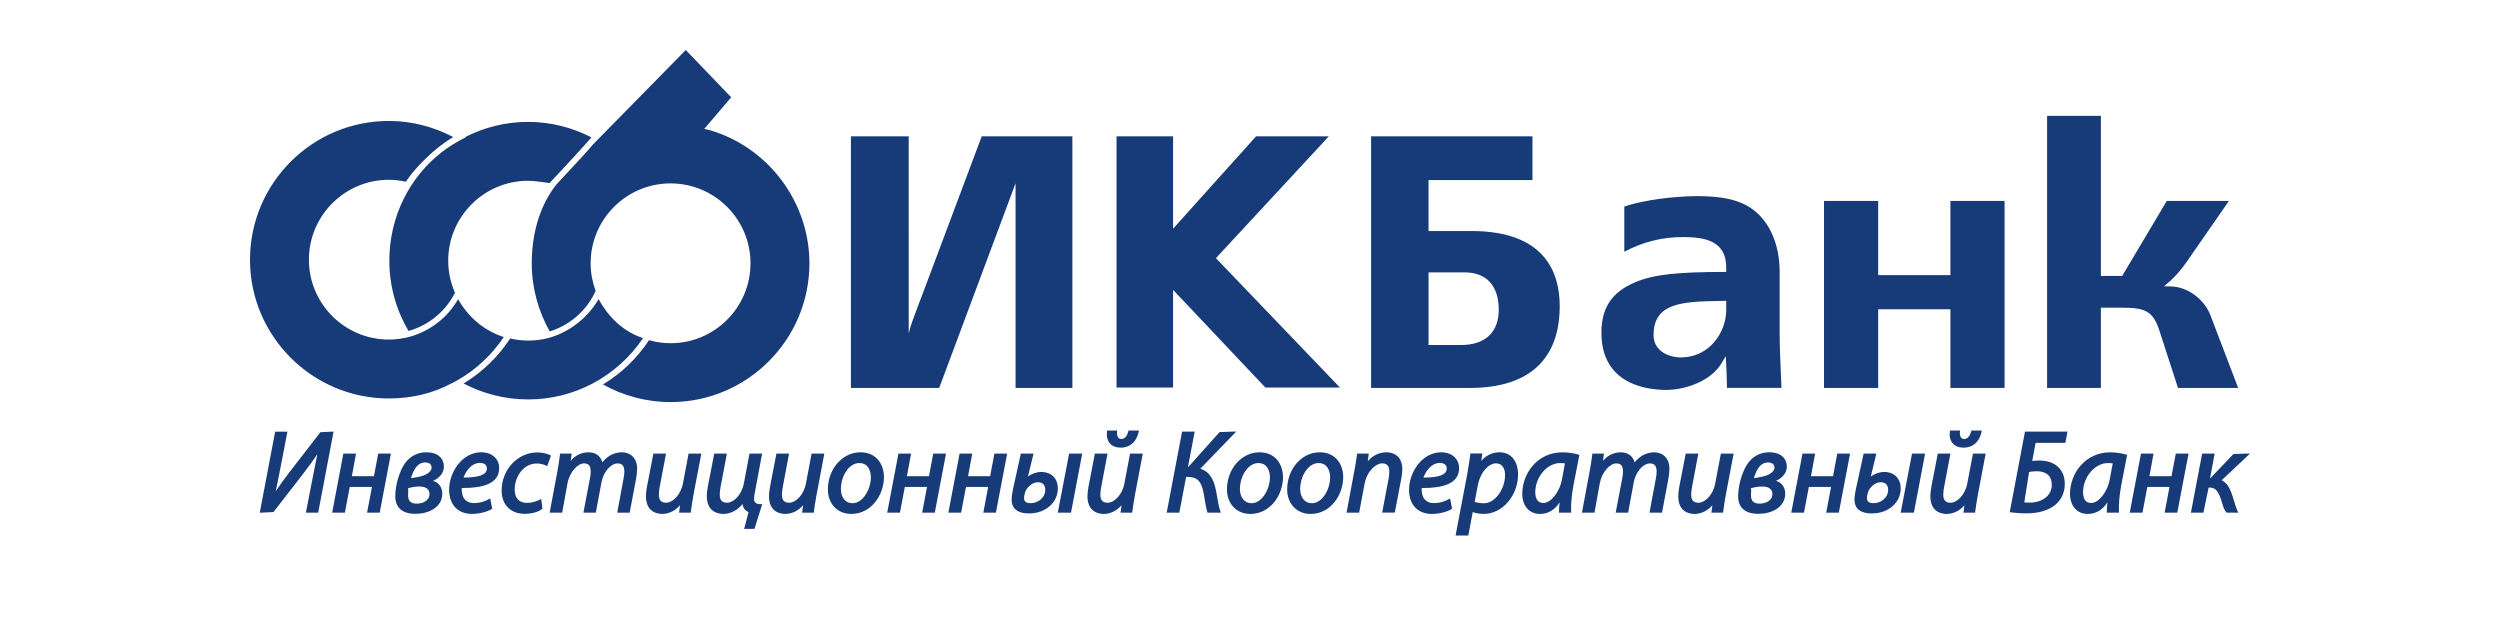 <svg viewBox="0 0 200 50" xmlns="http://www.w3.org/2000/svg">
	<path fill="#173A79" d="M51.448 27.049c-1.568-.508-2.782-1.676-3.559-3.126-.916 1.596-2.57 2.842-4.381 3.2-.422.084-.843.122-1.256.122-.494 0-.975-.058-1.44-.166-.951 1.459-2.227 2.692-3.724 3.6 1.544.812 3.301 1.275 5.163 1.275 1.813 0 3.549-.428 5.152-1.27 1.634-.859 3.02-2.12 4.045-3.637Zm5.326-16.638-.433-.098s1.922-2.253 2.152-2.531c-.238-.251-2.929-3.051-3.534-3.68l-.004-.005L54.862 4c-.119.12-1.237 1.258-2.615 2.662l-.011.011-.003.003c-1.621 1.651-3.598 3.664-4.736 4.821-.424.499-1.28 1.44-2.993 3.271-1.38 1.758-1.963 4.019-1.963 6.295 0 1.979.529 3.84 1.438 5.45 1.566-.48 2.893-1.609 3.61-3.107l.061-.133c-.252-.691-.4-1.436-.4-2.21 0-3.527 2.87-6.391 6.397-6.391 3.527 0 6.393 2.864 6.393 6.391s-2.866 6.395-6.393 6.395c-.6 0-1.177-.088-1.725-.242-.949 1.436-2.208 2.649-3.682 3.539 1.599.896 3.447 1.412 5.408 1.412 6.122 0 11.106-4.981 11.106-11.103 0-4.894-3.282-9.281-7.98-10.653ZM40.303 26.968c-1.384-.45-2.549-1.347-3.349-2.539-.109-.163-.213-.331-.304-.495-.816 1.425-2.149 2.479-3.708 2.959-.158.049-.322.089-.479.127-.014.002-.027.004-.041.007l-0.0 0c-.021.004-.042.007-.062.01-.42.088-.842.128-1.252.128-3.527 0-6.396-2.864-6.396-6.389 0-3.523 2.87-6.393 6.396-6.393.454 0 .909.056 1.361.154.563-.829 1.251-1.559 1.988-2.232.055-.051.114-.102.173-.15.012-.009.024-.019.036-.03l0-0c.007-.006.014-.012.021-.018.488-.418 1.01-.806 1.566-1.147-1.584-.83-3.346-1.284-5.146-1.284C24.986 9.676 20 14.656 20 20.777c0 6.121 4.986 11.1 11.108 11.1 1.762 0 3.463-.376 5.017-1.209.022-.012.044-.021.066-.03.024-.01.047-.02.07-.033.084-.04.163-.086.242-.133.035-.02.07-.041.105-.061 1.488-.84 2.74-2.035 3.696-3.443Zm-4.945-14.81c-2.592 1.998-4.211 5.179-4.211 8.694 0 2.053.56 3.971 1.533 5.624 1.605-.445 2.968-1.564 3.717-3.058-.345-.789-.541-1.65-.541-2.566 0-3.522 2.871-6.391 6.395-6.391.433 0 1.385.132 1.719.182 1.142-1.217 2.83-3.045 3.346-3.653-1.56-.803-3.301-1.239-5.065-1.239-1.8 0-3.501.435-5.008 1.2l.04.019-.379.2c-.545.29-1.061.615-1.546.989Zm120.674 9.855h-5.778v-5.938h-4.333v14.961h4.333v-6.294h5.778v6.294h4.334V16.076h-4.334v5.938Zm-82.322 1.76c-.06.158-.124.324-.189.494-.325.845-.688 1.79-.824 2.401V10.907h-4.624v20.128h7.063l6.109-16.372v16.372h4.546V10.907H78.538l-4.828 12.867Zm64.388 1.017c0 1.829-1.38 3.803-3.613 3.803-1.059 0-2.2-.557-2.2-1.78 0-2.58 2.247-2.691 5.353-2.737l.46-.013v.727Zm4.271 1.572v-4.717c0-.788-.143-2.777-1.458-4.26-1.067-1.204-2.556-1.694-5.14-1.694-1.701 0-4.281.292-5.827.837v3.611c1.524-.799 3.028-1.173 4.701-1.173 1.707 0 3.452.286 3.452 2.421v.367h-.207c-3.53.015-5.487.163-7.049.817-1.888.79-2.728 2.038-2.728 4.047 0 4.129 3.623 4.576 5.185 4.576 1.564 0 3.58-.727 4.411-2.115l.35-.587.038.683c.028.543.054 1.29.061 1.857h4.361l-.045-1.036c-.054-1.199-.105-2.392-.105-3.635Zm34.477-1.113c-.499-1.323-1.837-2.306-3.179-2.335l-.548-.012.419-.356c.427-.361.955-.964 1.374-1.566l3.402-4.905h-4.973l-3.566 6.001h-1.705V9.27h-4.302V31.035h4.302v-6.42h1.685c1.829 0 2.479.25 2.99 1.811l1.495 4.61h4.814l-2.208-5.787ZM116.898 27.6h-2.614v-5.81h2.873c1.768 0 2.743 1.066 2.743 3.001 0 1.785-1.093 2.809-3.002 2.809Zm.831-9.116h-3.446V14.406h8.314v-3.499h-12.909v20.128h7.887c5.955 0 7.203-3.553 7.203-6.533 0-2.744-1.223-6.018-7.049-6.018Zm-11.424-7.575h-5.82l-6.639 7.387v-7.387h-4.523v20.094h4.523v-7.815l7.385 7.815h5.965l-9.922-10.352 9.031-9.742ZM88.803 35.487c.196.215.488.325.864.325.714 0 1.241-.456 1.414-1.218l.035-.151h-.832l-.026.091c-.075.266-.229.586-.56.586-.091 0-.166-.033-.224-.096-.089-.096-.129-.259-.111-.445l.01-.137h-.808l-.012.114c-.037.388.05.709.25.93Zm67.43-.001c.196.215.485.326.864.326.718 0 1.245-.456 1.416-1.218l.032-.151h-.83l-.025.091c-.075.266-.234.586-.564.586-.092 0-.166-.033-.224-.096-.089-.096-.126-.259-.109-.445l.012-.137h-.81l-.012.114c-.04.386.048.706.25.929Zm-130.847.852c-.108.485-.915 4.674-.915 4.674h.984l1.229-6.48h-.149l-.903.047-2.499 3.227c-.398.529-.749 1.004-1.072 1.486.132-.573.933-4.76.933-4.76h-.982l-1.231 6.481h.148l.951-.049 2.376-3.071c.385-.506.78-1.034 1.13-1.555Zm4.37 2.619-.391 2.055h1.011l.898-4.725h-1.018l-.341 1.811h-1.769l.336-1.811h-1.014l-.895 4.725h1.018l.388-2.055h1.776Zm20.129-.674-.507 2.73h.996l.52-2.75c.045-.256.075-.572.075-.779 0-.899-.608-1.305-1.218-1.3-.622.005-1.159.284-1.561.803-.141-.509-.542-.803-1.116-.803-.556 0-1.067.255-1.421.691l.081-.586h-.927l-.014.106c-.045.367-.108.802-.199 1.3l-.621 3.318h1.002l.424-2.35c.169-.911.831-1.591 1.31-1.591.388 0 .546.189.546.647 0 .166-.015.326-.054.519l-.528 2.776h.993l.444-2.397c.175-.953.804-1.544 1.286-1.544.385 0 .551.195.551.654 0 .155-.022.366-.063.556Zm24.275.674-.388 2.055h1.011l.898-4.725h-1.022l-.343 1.811h-1.764l.334-1.811h-1.011l-.898 4.725h1.018l.391-2.055h1.773Zm4.893 0-.388 2.055h1.007l.9-4.725h-1.018l-.345 1.811h-1.764l.334-1.811h-1.011l-.898 4.725h1.018l.391-2.055h1.773Zm6.477-2.669-.909 4.725h1.059l.898-4.725h-1.048Zm11.047 4.636.025.088h1.061l-.054-.163c-.102-.3-.162-.653-.224-1.018l-.011-.066-.078-.435c-.144-.766-.413-1.569-1.268-1.833l2.864-2.967h-.29l-1.036.038-2.483 2.772h-.043l.537-2.809h-1.01l-1.231 6.481h1.01l.545-2.86h.075c.816 0 1.139.321 1.328 1.312l.057.335c.066.411.138.848.225 1.124Zm14.515-2.649-.52 2.736h1.011l.519-2.717c.046-.251.084-.538.084-.748 0-1.005-.652-1.363-1.261-1.363-.593 0-1.144.276-1.5.722l.075-.617h-.933l-.012.106c-.045.367-.12.802-.212 1.3l-.62 3.318h1.009l.428-2.276c.195-1.088.941-1.665 1.403-1.665.396 0 .581.207.581.654 0 .187-.027.382-.052.55Zm21.377.008-.511 2.729h1.003l.517-2.746c.049-.258.075-.574.075-.781 0-.899-.608-1.306-1.217-1.3-.613.005-1.159.291-1.565.806-.137-.511-.538-.806-1.116-.806-.554 0-1.065.255-1.414.691l.074-.586h-.925l-.013.107c-.046.366-.11.801-.204 1.299l-.617 3.318h1.002l.424-2.35c.165-.911.829-1.591 1.31-1.591.386 0 .546.189.546.647 0 .166-.019.326-.054.519l-.53 2.776h.996l.444-2.397c.177-.953.805-1.544 1.286-1.544.386 0 .55.195.55.654 0 .164-.023.376-.061.556Zm14.015.674-.388 2.055h1.009l.9-4.725h-1.023l-.341 1.811h-1.764l.332-1.811h-1.01l-.898 4.725h1.018l.388-2.055h1.777Zm6.478-2.669-.907 4.725h1.056l.895-4.725h-1.044Zm20.596 2.669-.386 2.055h1.01l.901-4.725h-1.019l-.344 1.811h-1.767l.331-1.811h-1.006l-.899 4.725h1.019l.387-2.055h1.773Zm4.263 1.441c.066.215.126.408.304.615h.942l-.083-.177c-.077-.161-.146-.388-.222-.645-.031-.107-.068-.219-.105-.334-.018-.056-.036-.112-.054-.169-.222-.693-.482-1.089-.87-1.27L180 36.288h-.316l-1.01.036-1.855 1.941h-.017l.37-1.978h-1.001l-.899 4.725h1l.418-2.009c.442 0 .685.121.948.834.062.165.113.332.161.488l.017.053.005.019Zm-15.398-.188c-.212 0-.361-.007-.479-.023l.382-2.432c.165-.029.428-.056.596-.056.558 0 1.22.193 1.22 1.107 0 .912-.886 1.405-1.719 1.405Zm-1.518.782c.256.039.715.075 1.252.075.937 0 1.737-.241 2.261-.676.5-.417.766-1.0.766-1.684 0-1.151-.784-1.865-2.049-1.865-.123 0-.359.008-.557.034l.273-1.445h2.376l.171-.9h-3.399l-1.22 6.442.126.019Zm-78.91-1.563c.1-.403.567-.851 1.03-.851.52 0 .596.378.596.607 0 .661-.608 1.071-1.174 1.071-.238 0-.525-.069-.525-.387 0-.144.028-.261.072-.441Zm-1.065.544c0 .502.241 1.102 1.393 1.102 1.31 0 2.303-.86 2.304-2 0-.8-.52-1.317-1.326-1.317-.379 0-.79.15-1.068.371l.451-1.841h-1.017l-.626 2.844c-.051.255-.111.578-.111.841Zm68.496-.544c.101-.402.561-.851 1.027-.851.518 0 .597.378.598.607.001.661-.606 1.071-1.172 1.071-.238 0-.524-.069-.524-.387 0-.144.026-.261.071-.441Zm-1.068.544c0 .502.241 1.102 1.394 1.102 1.315 0 2.306-.86 2.305-2.001 0-.8-.524-1.317-1.327-1.317-.379 0-.792.152-1.067.374l.444-1.843h-1.015l-.622 2.847c-.004.021-.009.044-.013.069-.037.194-.099.516-.099.77ZM32.875 38.251c.259-.855.621-1.255 1.137-1.255.154 0 .516.042.516.412 0 .19-.138.367-.404.521-.317.184-.839.268-1.249.322Zm-.238.803c.216-.057.539-.133.9-.133.307 0 .824.078.824.595 0 .532-.533.775-1.027.775-.472 0-.689-.214-.689-.671 0-.073.005-.148.009-.22.009-.149.017-.282-.018-.345Zm-1.016.631c0 .93.559 1.421 1.621 1.421 1.03 0 2.141-.505 2.14-1.613 0-.585-.379-.943-.741-1.018.456-.212.87-.591.87-1.13 0-.715-.528-1.161-1.38-1.161-.499 0-.912.136-1.297.423-.829.618-1.213 2.202-1.213 3.078Zm8.509-.434c0 1.126.726 1.855 1.846 1.855.73 0 1.22-.227 1.416-.417l-.094-.77-.155.074c-.233.11-.554.237-.982.237-.637 0-.986-.381-.986-1.07 0-1.0.678-2.08 1.771-2.08.255 0 .49.052.705.153l.123.059.307-.841-.097-.052c-.162-.083-.56-.206-.991-.206-1.578 0-2.864 1.373-2.864 3.058ZM140.31 38.251c.252-.855.617-1.255 1.134-1.255.151 0 .515.042.515.412 0 .192-.137.368-.403.521-.318.184-.837.268-1.246.322Zm-.244.803c.213-.057.535-.133.905-.133.307 0 .82.078.82.595 0 .532-.53.775-1.024.775-.469 0-.689-.214-.689-.671 0-.071.005-.145.009-.216.01-.151.018-.287-.021-.349Zm-1.016.633c0 .929.562 1.419 1.624 1.419 1.031 0 2.142-.505 2.143-1.615 0-.586-.379-.943-.74-1.018.455-.212.868-.592.868-1.13 0-.715-.531-1.161-1.383-1.161-.497 0-.91.137-1.295.423-.828.617-1.217 2.202-1.217 3.08ZM37.085 38.206c.207-.591.678-1.173 1.3-1.173.169 0 .563.042.563.442.001.498-.591.73-1.864.731Zm-1.154.98c0 1.19.701 1.927 1.825 1.927.548 0 1.125-.137 1.542-.365l.078-.045-.158-.826-.15.078c-.368.196-.744.292-1.145.292-.299 0-.698-.09-.885-.528-.076-.177-.109-.478-.097-.68l.097.001c.884 0 1.544-.104 2.02-.317.58-.26.876-.682.876-1.261 0-.765-.578-1.28-1.438-1.28-1.512 0-2.566 1.583-2.566 3.002Zm15.745.508c0 1.282.916 1.419 1.309 1.419.527 0 1.058-.267 1.419-.7l-.078.6h.933l.013-.109c.047-.367.114-.798.202-1.297l.631-3.318h-1.019l-.453 2.395c-.175.917-.833 1.534-1.335 1.534-.406 0-.59-.202-.59-.652 0-.187.029-.392.072-.634l.502-2.644h-1.011l-.51 2.626c-.057.305-.087.56-.087.78Zm9.844 0c0 1.282.916 1.419 1.309 1.419.527 0 1.059-.267 1.419-.7l-.078.6h.933l.014-.109c.045-.367.109-.798.203-1.297l.626-3.318h-1.018l-.454 2.395c-.172.917-.826 1.534-1.331 1.534-.406 0-.59-.202-.59-.652 0-.187.029-.392.072-.634l.499-2.644h-1.01l-.508 2.626c-.061.305-.087.56-.087.78Zm5.752-.573c0-.981.605-2.077 1.478-2.077.896 0 .921 1.01.921 1.124 0 .965-.639 2.09-1.469 2.09-.557 0-.93-.456-.93-1.136Zm-1.042.028c0 1.157.77 1.965 1.872 1.965 1.611 0 2.614-1.53 2.614-2.947 0-.988-.582-1.984-1.882-1.984-1.436 0-2.604 1.33-2.604 2.966Zm20.767.546c0 1.282.916 1.419 1.309 1.419.528 0 1.059-.267 1.417-.699l-.081.599h.936l.013-.109c.047-.367.114-.798.202-1.297l.629-3.318h-1.018l-.454 2.395c-.172.917-.827 1.534-1.328 1.534-.408 0-.592-.202-.592-.652 0-.187.029-.392.072-.634l.499-2.644h-1.011l-.507 2.626c-.057.305-.087.56-.087.78Zm12.198-.573c0-.981.608-2.077 1.481-2.077.892 0 .921 1.01.921 1.124 0 .967-.643 2.09-1.469 2.09-.557 0-.933-.456-.933-1.136Zm-1.038.028c0 1.157.768 1.965 1.87 1.965 1.613 0 2.613-1.53 2.613-2.947 0-.988-.583-1.984-1.883-1.984-1.432 0-2.6 1.33-2.6 2.966Zm5.858-.028c0-.981.606-2.077 1.476-2.077.895 0 .921 1.01.921 1.124 0 .984-.626 2.09-1.467 2.09-.554 0-.93-.456-.93-1.136Zm-1.041.028c0 1.157.77 1.965 1.872 1.965 1.613 0 2.611-1.53 2.611-2.947 0-.988-.582-1.984-1.882-1.984-1.436 0-2.601 1.33-2.601 2.966Zm10.9-.942c.21-.591.684-1.173 1.306-1.173.351 0 .56.165.56.442 0 .498-.595.73-1.866.731Zm-1.15.98c0 1.19.701 1.927 1.828 1.927.545 0 1.12-.137 1.538-.364l.078-.044-.159-.826-.149.076c-.367.195-.743.292-1.146.292-.297 0-.694-.091-.882-.528-.075-.174-.108-.478-.099-.68l.099.001c.882 0 1.547-.105 2.02-.316.582-.261.876-.683.876-1.262 0-.765-.578-1.28-1.438-1.28-1.512 0-2.566 1.583-2.566 3.002Zm10.099.185c0-1.217.948-2.328 1.987-2.328.178 0 .301.014.384.03l-.229 1.239c-.212 1.154-.947 1.926-1.498 1.926-.532 0-.644-.472-.644-.867Zm-1.042.137c0 .962.566 1.606 1.409 1.606.655 0 1.206-.324 1.58-.932-.028.282-.049.529-.049.705v.124h.973l-.005-.129c-.019-.549.052-1.35.184-2.042l.476-2.451-.106-.032c-.347-.104-.834-.173-1.243-.173-2.015 0-3.219 1.689-3.219 3.324Zm12.48.186c0 1.282.912 1.419 1.306 1.419.53 0 1.062-.267 1.423-.697l-.08.596h.936l.014-.109c.045-.367.108-.798.199-1.296l.632-3.319h-1.022l-.454 2.395c-.172.917-.825 1.534-1.331 1.534-.409 0-.59-.202-.59-.652 0-.185.027-.392.072-.634l.499-2.644h-1.009l-.508 2.626c-.058.305-.087.563-.087.78Zm20.168 0c0 1.282.912 1.419 1.306 1.419.53 0 1.06-.267 1.419-.697l-.079.596h.931l.014-.109c.049-.366.112-.798.204-1.297l.629-3.318h-1.017l-.455 2.395c-.176.917-.83 1.534-1.332 1.534-.407 0-.588-.202-.588-.652 0-.187.027-.392.072-.634l.499-2.644h-1.01l-.509 2.626c-.059.305-.084.563-.084.78Zm12.216-.323c0-1.217.948-2.328 1.989-2.328.176 0 .299.014.383.03l-.231 1.239c-.211 1.154-.946 1.926-1.494 1.926-.536 0-.647-.472-.647-.867Zm-1.045.137c0 .962.569 1.606 1.412 1.606.656 0 1.207-.324 1.58-.932-.027.282-.048.529-.048.705v.124h.973l-.003-.129c-.017-.417.021-1.201.181-2.042l.474-2.451-.106-.032c-.344-.104-.831-.173-1.236-.173-2.018 0-3.227 1.689-3.227 3.324ZM59.885 40.969l-.353 1.342h.825l.621-1.978-.163-.003c-.34-.003-.49-.141-.49-.441 0-.154.033-.334.072-.541l.573-3.059H59.96l-.454 2.395c-.172.917-.832 1.534-1.34 1.534-.407 0-.587-.202-.587-.652 0-.187.024-.392.072-.634l.498-2.644h-1.01l-.511 2.626c-.057.305-.083.56-.083.78 0 1.282.932 1.419 1.335 1.419.57 0 1.159-.315 1.518-.792.018.11.049.23.109.341.096.137.229.247.379.307Zm58.323-2.058c.202-1.154.899-1.842 1.459-1.842.682 0 .738.699.738.911.004 1.173-.822 2.284-1.691 2.284-.257 0-.476-.048-.63-.082-.042-.009-.079-.017-.111-.023l.235-1.249Zm-.838-.935-.924 4.866v.001h1.02l.353-1.881c.177.072.464.151.883.151 1.487 0 2.745-1.459 2.745-3.186 0-.804-.391-1.744-1.493-1.744-.56 0-1.092.259-1.45.691l.083-.599h-.956l-.014.109c-.054.451-.146 1.051-.247 1.593Z"/>
</svg>